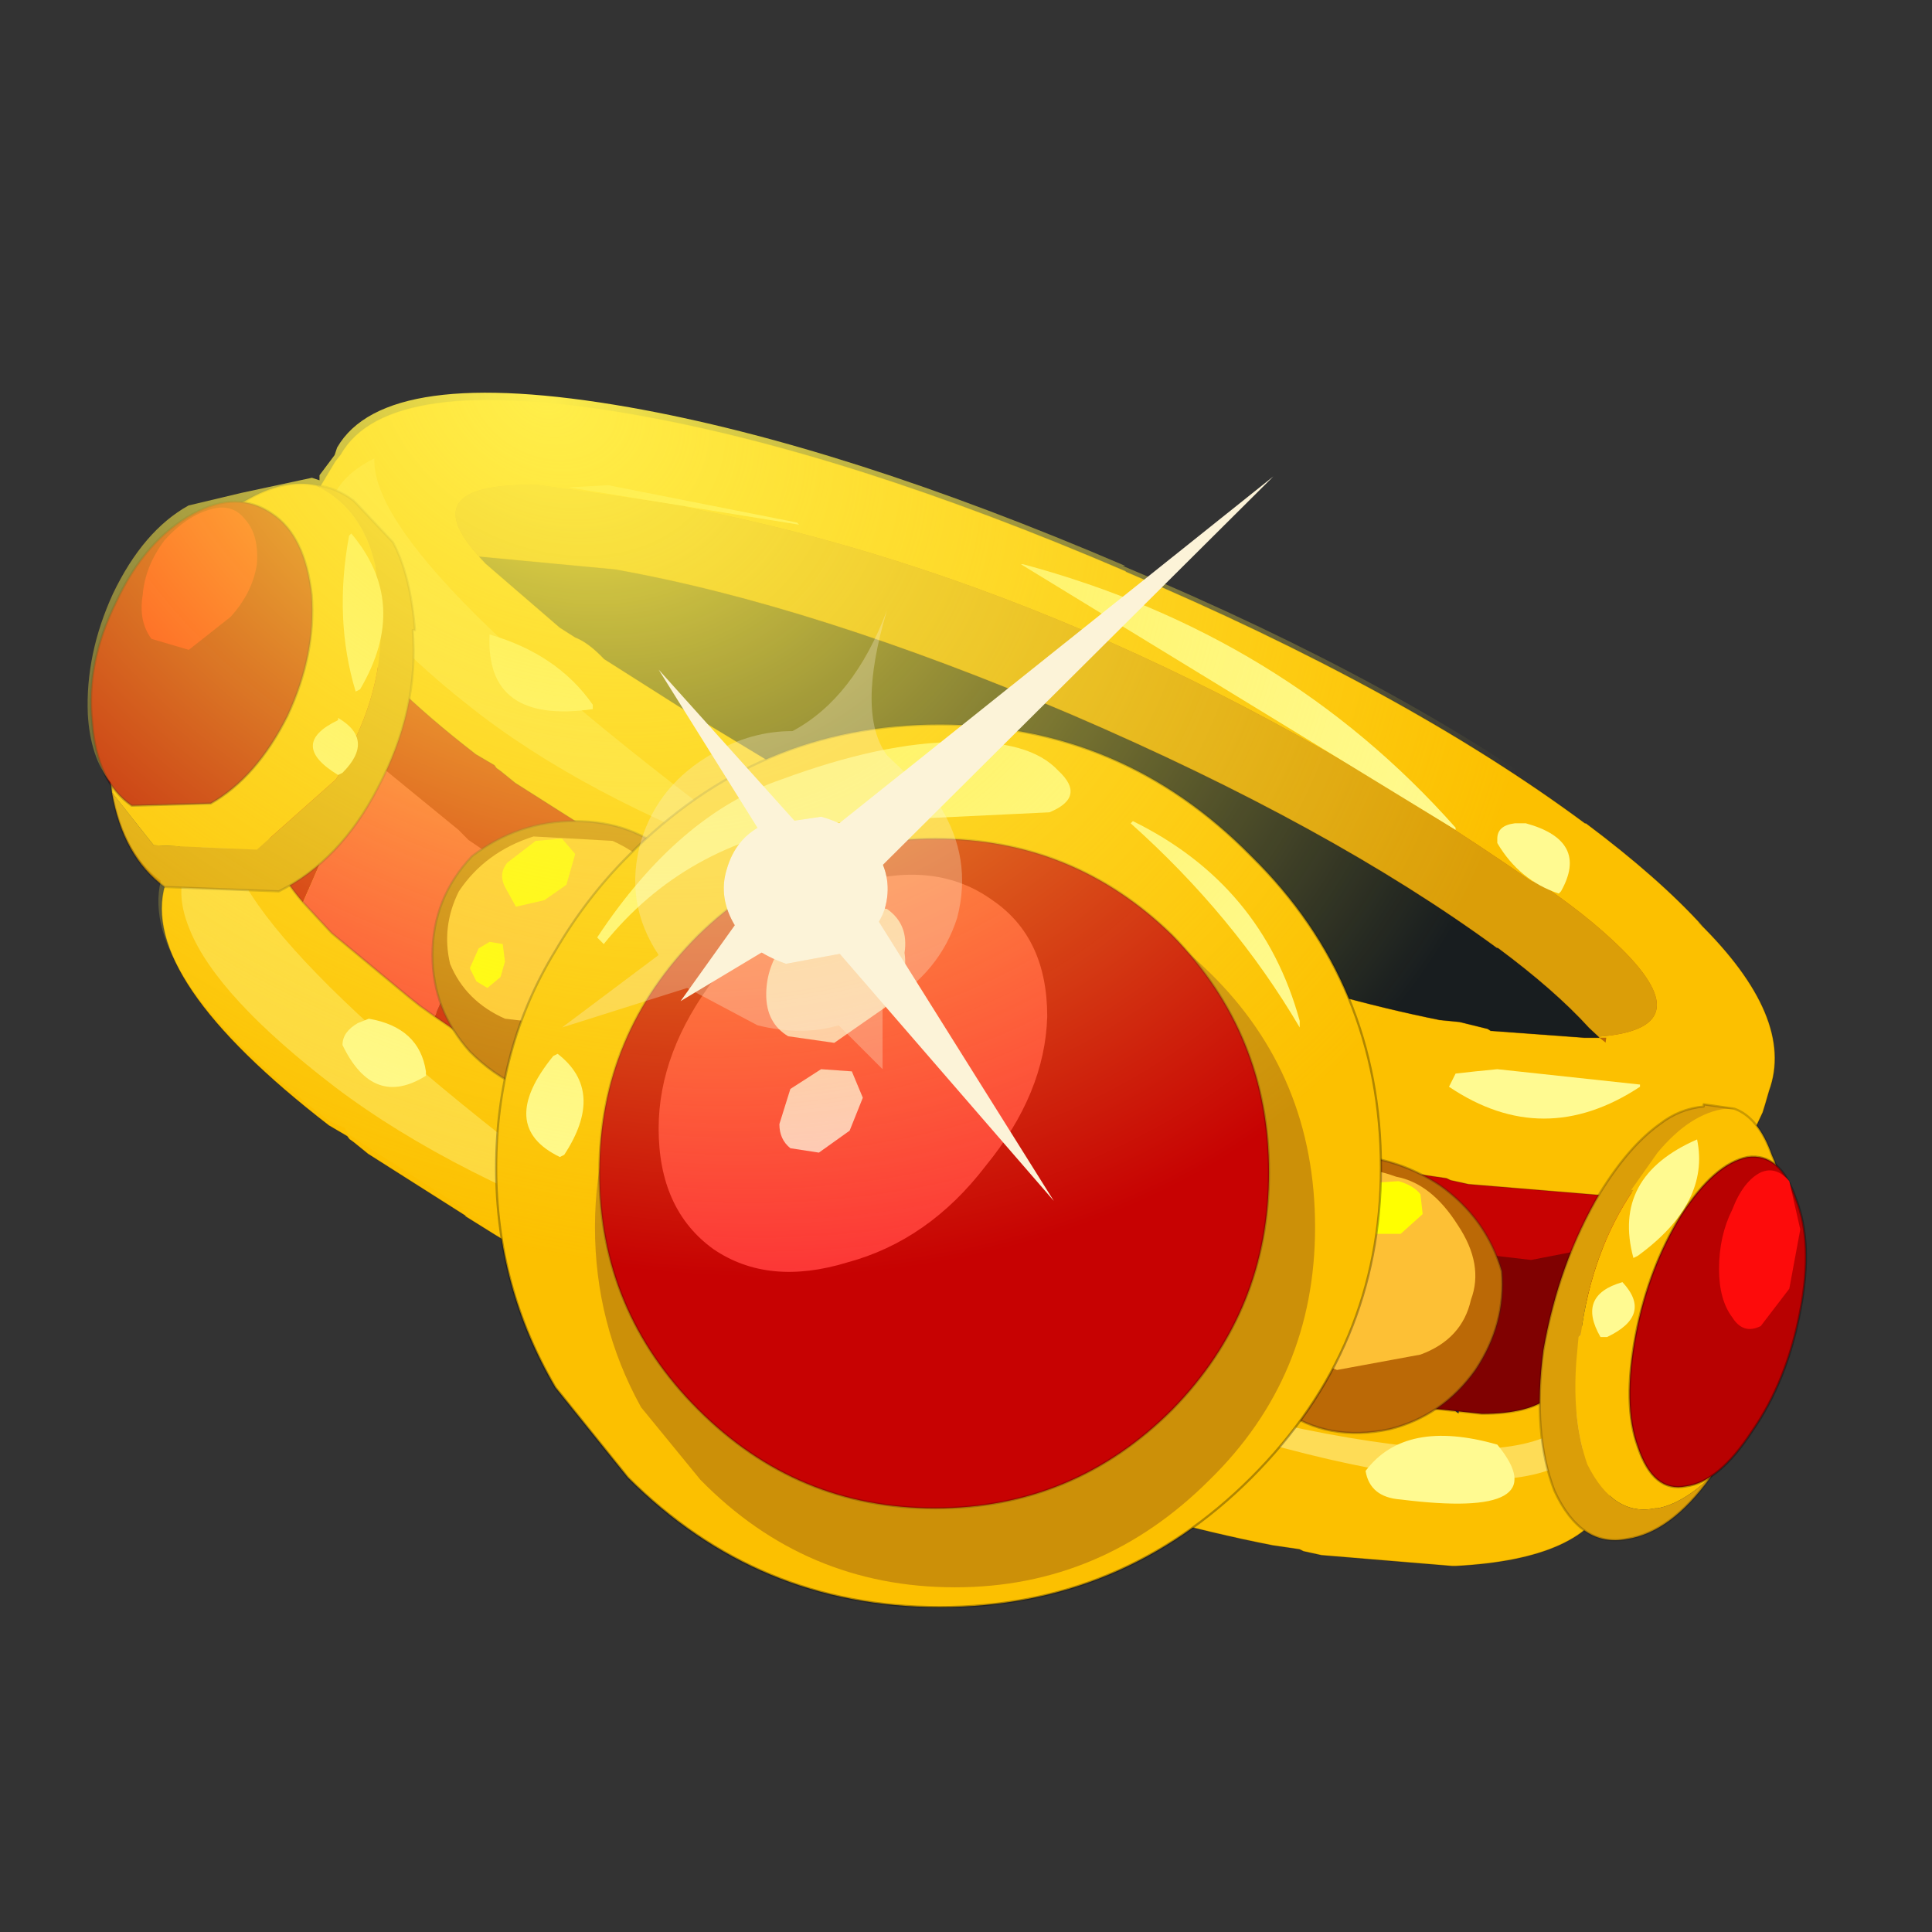 <?xml version="1.0" encoding="UTF-8" standalone="no"?>
<svg xmlns:xlink="http://www.w3.org/1999/xlink" height="440.0px" width="440.0px" xmlns="http://www.w3.org/2000/svg">
  <rect width="100%" height="100%" fill="#333333" stroke="none"/>
  <g transform="matrix(10.0, 0.0, 0.0, 10.0, 0.0, 0.0)">
    <use height="44.0" transform="matrix(1.0, 0.0, 0.0, 1.0, 0.0, 0.0)" width="44.0" xlink:href="#shape0"/>
    <use height="40.45" transform="matrix(0.448, 0.0, 0.03, 0.448, 3.474, 17.544)" width="72.75" xlink:href="#sprite0"/>
    <use height="23.8" transform="matrix(1.0, 0.0, 0.0, 1.0, 6.1, 9.9)" width="32.9" xlink:href="#shape2"/>
    <use height="14.2" transform="matrix(1.147, 0.013, 0.0, 1.147, 7.4, 12.096)" width="26.6" xlink:href="#sprite1"/>
    <use height="40.45" transform="matrix(0.448, 0.0, 0.03, 0.448, 6.824, 9.095)" width="72.75" xlink:href="#sprite0"/>
    <use height="25.6" transform="matrix(1.0, 0.0, 0.0, 1.0, 2.05, 11.0)" width="39.1" xlink:href="#shape4"/>
    <use height="24.0" transform="matrix(1.147, 0.0, 0.0, 1.147, 2, 8.931)" width="34.05" xlink:href="#sprite2"/>
    <use height="16.5" transform="matrix(1.0, 0.0, 0.0, 1.0, 12.8, 10.85)" width="16.2" xlink:href="#shape6"/>
  </g>
  <defs>
    <g id="shape0" transform="matrix(1.0, 0.0, 0.0, 1.0, 0.0, 0.0)">
      <path d="M44.0 44.0 L0.0 44.0 0.0 0.0 44.0 0.0 44.0 44.0" fill="#43adca" fill-opacity="0.0" fill-rule="evenodd" stroke="none"/>
    </g>
    <g id="sprite0" transform="matrix(1.0, 0.0, 0.0, 1.0, 36.35, 40.45)">
      <use height="40.45" transform="matrix(1.0, 0.0, 0.0, 1.0, -36.35, -40.45)" width="72.75" xlink:href="#shape1"/>
    </g>
    <g id="shape1" transform="matrix(1.0, 0.0, 0.0, 1.0, 36.35, 40.45)">
      <path d="M5.1 -31.7 L5.05 -31.7 Q18.9 -25.65 27.55 -18.9 L27.6 -18.9 Q31.15 -16.1 33.2 -13.65 L33.0 -13.85 Q37.6 -9.0 36.0 -5.3 L35.75 -4.6 35.6 -4.2 35.25 -3.55 Q33.85 -0.35 27.2 0.0 L27.0 0.0 20.4 -0.55 19.5 -0.75 19.3 -0.85 17.95 -1.05 Q11.9 -2.25 5.0 -4.7 L4.5 -4.9 3.15 -5.55 Q-0.7 -6.95 -5.0 -8.8 L-5.0 -8.85 -11.45 -11.7 -12.3 -12.25 -13.1 -12.7 -13.2 -12.75 -15.4 -13.7 -15.85 -13.95 Q-19.2 -15.95 -22.0 -17.8 L-21.95 -17.8 -26.7 -20.95 -27.4 -21.55 -27.6 -21.7 -27.7 -21.85 -28.6 -22.4 Q-37.8 -29.9 -36.1 -34.65 -35.95 -35.55 -35.45 -36.25 L-34.75 -37.3 -34.45 -37.65 Q-31.8 -41.85 -19.5 -39.7 -8.7 -37.8 5.1 -31.7 M-1.75 -16.1 L5.85 -13.1 6.15 -13.0 7.9 -12.2 Q14.1 -10.0 19.5 -8.9 L20.5 -8.8 21.9 -8.45 22.05 -8.35 26.8 -8.0 26.85 -8.0 27.55 -8.0 27.5 -8.05 Q32.8 -8.45 29.0 -12.5 27.3 -14.3 24.75 -16.05 L24.7 -15.9 Q4.3 -30.75 -17.0 -34.95 L-17.25 -35.05 -24.5 -36.1 Q-31.25 -36.25 -27.45 -32.1 L-23.9 -28.85 -23.15 -28.35 Q-22.5 -28.1 -21.75 -27.25 L-17.6 -24.5 -12.05 -21.0 -9.9 -20.05 -10.0 -20.05 Q-8.8 -19.6 -7.75 -18.8 L-1.75 -16.15 -1.8 -16.15 -1.75 -16.1 M27.55 -8.0 L27.85 -7.75 27.9 -8.0 27.55 -8.0" fill="#fcc000" fill-rule="evenodd" stroke="none"/>
      <path d="M-27.45 -32.1 Q-31.25 -36.25 -24.5 -36.1 L-17.25 -35.05 -17.0 -34.95 Q4.3 -30.75 24.7 -15.9 L24.75 -16.05 Q27.3 -14.3 29.0 -12.5 32.8 -8.45 27.5 -8.05 L27.2 -8.35 27.05 -8.5 Q25.45 -10.4 22.7 -12.55 L22.65 -12.6 22.65 -12.55 Q14.6 -18.75 1.85 -24.4 -10.9 -30.0 -20.9 -31.8 L-27.75 -32.45 -27.45 -32.1" fill="#db9e08" fill-rule="evenodd" stroke="none"/>
      <path d="M27.55 -8.0 L26.85 -8.0 26.8 -8.0 22.05 -8.35 21.9 -8.45 20.5 -8.8 19.5 -8.9 Q14.1 -10.0 7.9 -12.2 L6.15 -13.0 5.85 -13.1 -1.75 -16.1 -1.75 -16.15 -7.75 -18.8 Q-8.8 -19.6 -10.0 -20.05 L-9.9 -20.05 -12.05 -21.0 -17.6 -24.5 -21.75 -27.25 Q-22.5 -28.1 -23.15 -28.35 L-23.9 -28.85 -27.45 -32.1 -27.75 -32.45 -20.9 -31.8 Q-10.9 -30.0 1.85 -24.4 14.6 -18.75 22.65 -12.55 L22.7 -12.55 Q25.45 -10.4 27.05 -8.5 L27.2 -8.35 27.5 -8.05 27.55 -8.0" fill="#181d1f" fill-rule="evenodd" stroke="none"/>
      <path d="M5.1 -31.7 Q-8.7 -37.8 -19.5 -39.7 -31.8 -41.85 -34.45 -37.65 L-34.75 -37.3 -35.45 -36.25 Q-35.95 -35.55 -36.1 -34.65 -37.8 -29.9 -28.6 -22.4 L-27.7 -21.85 -27.6 -21.7 -27.4 -21.55 -26.7 -20.95 -21.95 -17.8 -22.0 -17.8 Q-19.2 -15.95 -15.85 -13.95 L-15.4 -13.7 -13.2 -12.75 -13.1 -12.7 -12.3 -12.25 -11.45 -11.7 -5.0 -8.85 -5.0 -8.8 Q-0.7 -6.95 3.15 -5.55 L4.5 -4.9 5.0 -4.7 Q11.9 -2.25 17.95 -1.05 L19.3 -0.85 19.5 -0.75 20.4 -0.55 27.0 0.0 27.2 0.0 Q33.85 -0.35 35.25 -3.55 L35.6 -4.2 35.75 -4.6 36.0 -5.3 Q37.6 -9.0 33.0 -13.85 L33.2 -13.65 Q31.15 -16.1 27.6 -18.9 L27.55 -18.9 Q18.9 -25.65 5.05 -31.7 L5.1 -31.7 M27.55 -8.0 L26.85 -8.0 26.8 -8.0 22.05 -8.35 21.9 -8.45 20.5 -8.8 19.5 -8.9 Q14.1 -10.0 7.9 -12.2 L6.15 -13.0 5.85 -13.1 -1.75 -16.1 M-1.75 -16.15 L-7.75 -18.8 Q-8.8 -19.6 -10.0 -20.05 L-9.9 -20.05 -12.05 -21.0 -17.6 -24.5 -21.75 -27.25 Q-22.5 -28.1 -23.15 -28.35 L-23.9 -28.85 -27.45 -32.1 M27.5 -8.05 L27.55 -8.0 M22.7 -12.55 Q25.45 -10.4 27.05 -8.5 L27.2 -8.35 27.5 -8.05 M22.7 -12.55 L22.65 -12.55 Q14.6 -18.75 1.85 -24.4 -10.9 -30.0 -20.9 -31.8 L-27.75 -32.45 -27.45 -32.1 M-1.75 -16.15 L-1.75 -16.1" fill="none" stroke="#000000" stroke-linecap="round" stroke-linejoin="round" stroke-opacity="0.2" stroke-width="0.05"/>
      <path d="M-32.75 -37.45 Q-33.35 -32.0 -12.85 -16.3 -22.45 -19.8 -28.15 -24.35 -33.85 -28.95 -35.0 -32.35 -36.2 -35.8 -32.75 -37.45" fill="#fdd73e" fill-rule="evenodd" stroke="none"/>
    </g>
    <g id="shape2" transform="matrix(1.0, 0.0, 0.0, 1.0, -6.1, -9.9)">
      <path d="M35.7 29.85 Q37.2 32.1 35.9 33.15 33.45 35.05 21.85 30.45 L21.85 30.3 28.55 32.3 Q37.95 34.5 35.7 29.85" fill="#fedc56" fill-rule="evenodd" stroke="none"/>
      <path d="M15.3 17.6 L15.4 17.45 15.35 17.6 15.3 17.6 M9.1 11.75 L9.15 11.55 9.1 11.75" fill="#fcc000" fill-rule="evenodd" stroke="none"/>
      <path d="M38.05 24.8 L37.25 25.05 36.55 25.15 33.8 24.95 33.45 24.75 32.75 24.7 27.1 23.1 27.05 23.1 26.85 22.8 26.8 23.0 26.3 22.75 22.65 21.3 19.8 20.1 19.8 19.95 19.75 20.05 Q19.3 19.75 18.9 19.6 L17.85 19.15 17.75 19.0 17.7 18.9 17.65 19.0 15.55 17.8 15.4 17.65 15.4 17.45 15.3 17.6 15.05 17.45 13.9 16.75 12.95 16.1 12.85 16.05 12.6 15.8 12.4 15.65 12.35 15.65 12.1 15.5 10.55 14.2 9.95 13.55 9.65 13.15 Q9.1 12.3 9.15 11.75 L9.45 11.3 Q10.3 10.2 14.4 10.95 19.15 11.75 25.25 14.4 31.4 16.95 35.35 19.9 L37.7 21.95 Q38.9 23.2 38.7 24.05 L38.7 24.1 38.65 24.35 38.15 24.8 38.05 24.8" fill="#bb6906" fill-rule="evenodd" stroke="none"/>
      <path d="M27.05 23.1 L26.8 23.0 26.85 22.8 27.05 23.1" fill="#db9e08" fill-rule="evenodd" stroke="none"/>
      <path d="M15.4 17.45 L15.4 17.65 15.35 17.6 15.4 17.65 15.35 17.65 15.35 17.6 15.4 17.45 M17.65 19.0 L17.7 18.9 17.75 19.0 17.65 19.0 M19.75 20.05 L19.8 19.95 19.8 20.1 19.75 20.05" fill="#ffee4a" fill-rule="evenodd" stroke="none"/>
      <path d="M26.8 23.0 L24.3 30.3 19.6 28.4 16.9 27.2 14.95 26.25 12.45 24.8 15.55 17.8 17.65 19.0 17.75 19.0 17.85 19.15 18.9 19.6 Q19.3 19.75 19.75 20.05 L19.8 20.1 22.65 21.3 26.3 22.75 26.8 23.0 M9.15 11.75 Q9.1 12.3 9.65 13.15 L9.95 13.55 6.9 20.55 Q6.25 19.8 6.2 19.2 6.0 18.9 6.15 18.6 L6.2 18.4 9.1 11.75 9.15 11.75 M12.95 16.1 L13.9 16.75 10.85 23.8 9.9 23.15 12.95 16.1" fill="#c70202" fill-rule="evenodd" stroke="none"/>
      <path d="M9.95 13.55 L10.55 14.2 12.1 15.5 12.35 15.65 12.4 15.65 12.6 15.8 12.85 16.05 12.95 16.1 9.9 23.15 9.55 22.9 9.3 22.7 7.55 21.25 6.9 20.55 9.95 13.55 M13.9 16.75 L15.05 17.45 15.3 17.6 15.35 17.6 15.35 17.65 15.4 17.65 15.55 17.8 12.45 24.8 12.1 24.6 10.85 23.8 13.9 16.75" fill="#fc3636" fill-rule="evenodd" stroke="none"/>
      <path d="M27.1 23.1 L32.75 24.7 33.45 24.75 33.8 24.95 36.55 25.15 37.25 25.05 38.05 24.8 35.7 30.75 35.3 31.8 Q34.85 32.2 33.75 32.2 L30.45 31.85 24.3 30.3 26.8 23.0 27.05 23.1 27.1 23.15 27.1 23.1" fill="#800101" fill-rule="evenodd" stroke="none"/>
      <path d="M38.05 24.8 L37.25 25.05 36.55 25.15 33.8 24.95 33.45 24.75 32.75 24.7 27.1 23.1 M27.05 23.1 L26.8 23.0 M24.3 30.3 L30.45 31.85 33.75 32.2 Q34.85 32.2 35.3 31.8 L35.7 30.75 38.05 24.8 38.15 24.8 38.65 24.35 38.7 24.1 38.7 24.05 Q38.9 23.2 37.7 21.95 L35.35 19.9 Q31.4 16.95 25.25 14.4 19.15 11.75 14.4 10.95 10.3 10.2 9.45 11.3 L9.15 11.75 Q9.1 12.3 9.65 13.15 L9.95 13.55 10.55 14.2 12.1 15.5 12.35 15.65 12.4 15.65 12.6 15.8 12.85 16.05 12.95 16.1 13.9 16.75 15.05 17.45 15.3 17.6 M15.4 17.65 L15.55 17.8 17.65 19.0 M17.75 19.0 L17.85 19.15 18.9 19.6 Q19.3 19.75 19.75 20.05 L19.8 20.1 22.65 21.3 26.3 22.75 26.8 23.0 M27.05 23.1 L27.1 23.1 M35.7 30.75 L35.7 31.25 35.3 31.8 M17.75 19.0 L17.65 19.0 M15.35 17.6 L15.4 17.65 M15.35 17.6 L15.3 17.6 M9.1 11.75 L6.2 18.4 6.15 18.6 Q6.0 18.9 6.2 19.2 6.25 19.8 6.9 20.55 M9.15 11.55 L9.1 11.75 M10.85 23.8 L9.9 23.15 9.55 22.9 9.3 22.7 7.55 21.25 6.9 20.55 M10.85 23.8 L12.1 24.6 12.45 24.8 14.95 26.25 16.9 27.2 19.6 28.4 24.3 30.3" fill="none" stroke="#000000" stroke-linecap="round" stroke-linejoin="round" stroke-opacity="0.2" stroke-width="0.05"/>
      <path d="M17.35 10.7 Q23.9 12.3 30.6 16.25 27.5 14.8 23.65 13.3 15.9 10.3 12.1 9.9 L13.45 9.95 17.35 10.7 M31.05 23.75 Q40.5 26.0 38.2 21.3 39.75 23.65 38.35 24.65 35.95 26.55 24.3 21.8 L24.3 21.7 Q28.1 23.0 31.05 23.75" fill="#fedc56" fill-rule="evenodd" stroke="none"/>
    </g>
    <g id="sprite1" transform="matrix(1.0, 0.0, 0.0, 1.0, 13.3, 14.2)">
      <use height="14.2" transform="matrix(1.0, 0.0, 0.0, 1.0, -13.3, -14.2)" width="26.6" xlink:href="#shape3"/>
    </g>
    <g id="shape3" transform="matrix(1.0, 0.0, 0.0, 1.0, 13.3, 14.2)">
      <path d="M12.0 -2.5 L12.6 -2.6 13.3 -2.8 12.35 -0.35 10.65 0.0 7.8 -0.3 2.4 -1.65 -1.7 -3.3 -4.05 -4.35 -5.75 -5.2 -7.9 -6.45 -8.2 -6.65 -9.3 -7.35 -10.15 -7.9 -10.45 -8.1 -10.65 -8.3 -12.2 -9.55 -12.75 -10.15 -13.3 -11.05 -11.95 -14.2 -11.9 -14.2 Q-11.95 -13.7 -11.45 -12.95 L-11.2 -12.6 -10.65 -12.05 -9.3 -10.9 -9.1 -10.8 -9.05 -10.8 -8.9 -10.65 -8.65 -10.45 -8.6 -10.4 -7.75 -9.85 -6.75 -9.2 -6.55 -9.1 -6.5 -9.1 -6.5 -9.05 -6.45 -9.05 -6.3 -8.9 -4.5 -7.85 -4.4 -7.85 -4.3 -7.75 -3.4 -7.35 -2.65 -6.95 -2.6 -6.9 -0.1 -5.85 Q1.55 -5.15 3.05 -4.6 L3.5 -4.4 3.7 -4.3 3.75 -4.25 3.75 -4.3 Q6.45 -3.35 8.7 -2.9 L9.3 -2.85 9.6 -2.7 12.0 -2.5" fill="#c70202" fill-rule="evenodd" stroke="none"/>
    </g>
    <g id="shape4" transform="matrix(1.0, 0.0, 0.0, 1.0, -2.05, -11.0)">
      <path d="M7.2 11.05 L7.45 11.2 Q8.3 11.75 8.55 12.9 L8.65 13.9 Q8.8 15.55 7.9 17.2 L7.95 17.25 7.65 17.75 5.85 19.35 3.5 19.25 2.55 18.05 2.5 17.3 2.5 17.25 Q2.45 16.25 2.75 15.2 L3.35 13.75 Q4.25 12.0 5.6 11.4 6.45 10.9 7.2 11.05" fill="#fcc000" fill-rule="evenodd" stroke="none"/>
      <path d="M7.2 11.05 Q7.65 11.1 8.05 11.4 L8.1 11.45 8.95 12.35 Q9.35 13.1 9.45 14.35 L9.4 14.35 Q9.55 16.15 8.6 17.95 7.75 19.6 6.35 20.3 L3.75 20.2 Q2.8 19.5 2.55 18.05 L3.5 19.25 5.85 19.35 7.65 17.75 7.95 17.25 7.9 17.2 Q8.8 15.55 8.65 13.9 L8.55 12.9 Q8.3 11.75 7.45 11.2 L7.2 11.05" fill="#db9e08" fill-rule="evenodd" stroke="none"/>
      <path d="M9.45 14.35 Q9.35 13.1 8.95 12.35 L8.1 11.45 8.05 11.4 Q7.65 11.1 7.2 11.05 6.45 10.9 5.6 11.4 4.25 12.0 3.35 13.75 L2.75 15.2 Q2.45 16.25 2.5 17.25 L2.5 17.3 2.55 18.05 Q2.8 19.5 3.75 20.2 L6.35 20.3 Q7.75 19.6 8.6 17.95 9.55 16.15 9.4 14.35 L9.45 14.35 Z" fill="none" stroke="#000000" stroke-linecap="round" stroke-linejoin="round" stroke-opacity="0.2" stroke-width="0.05"/>
      <path d="M7.1 13.55 Q6.95 12.2 6.2 11.7 5.4 11.15 4.4 11.7 3.3 12.3 2.65 13.7 1.95 15.1 2.1 16.45 2.2 17.8 3.0 18.35 L4.8 18.3 Q5.85 17.7 6.55 16.3 7.2 14.9 7.1 13.55" fill="#b80101" fill-rule="evenodd" stroke="none"/>
      <path d="M7.1 13.55 Q6.95 12.2 6.2 11.7 5.4 11.15 4.4 11.7 3.3 12.3 2.65 13.7 1.95 15.1 2.1 16.45 2.2 17.8 3.0 18.35 L4.8 18.3 Q5.85 17.7 6.55 16.3 7.2 14.9 7.1 13.55 Z" fill="none" stroke="#000000" stroke-linecap="round" stroke-linejoin="round" stroke-opacity="0.302" stroke-width="0.05"/>
      <path d="M5.85 12.85 Q5.9 12.2 5.6 11.85 5.3 11.45 4.8 11.6 4.25 11.75 3.75 12.3 3.3 12.9 3.25 13.55 3.15 14.15 3.45 14.55 L4.3 14.8 5.25 14.05 Q5.75 13.5 5.85 12.85" fill="#fd0b0b" fill-rule="evenodd" stroke="none"/>
      <path d="M10.75 19.5 Q11.8 18.7 13.1 18.7 14.4 18.7 15.3 19.5 16.15 20.45 16.15 21.75 16.15 23.0 15.25 23.95 14.35 25.0 13.05 25.0 11.75 25.0 10.7 23.95 9.85 23.0 9.85 21.75 9.85 20.45 10.75 19.5" fill="#bb6906" fill-rule="evenodd" stroke="none"/>
      <path d="M10.75 19.5 Q11.8 18.7 13.1 18.7 14.4 18.7 15.3 19.5 16.15 20.45 16.15 21.75 16.15 23.0 15.25 23.95 14.35 25.0 13.05 25.0 11.75 25.0 10.7 23.95 9.85 23.0 9.85 21.75 9.85 20.45 10.75 19.5 Z" fill="none" stroke="#382510" stroke-linecap="round" stroke-linejoin="round" stroke-opacity="0.302" stroke-width="0.05"/>
      <path d="M10.45 20.3 Q11.05 19.4 12.15 19.05 L13.95 19.15 Q14.95 19.6 15.15 20.4 15.5 21.25 14.95 22.1 L13.6 23.45 11.5 23.2 Q10.6 22.8 10.25 21.95 10.05 21.1 10.45 20.3" fill="#fdc035" fill-rule="evenodd" stroke="none"/>
      <path d="M12.4 20.5 L11.75 20.65 11.5 20.2 Q11.35 19.9 11.55 19.65 L12.2 19.15 12.8 19.1 13.1 19.45 12.9 20.15 12.4 20.5" fill="#ffff00" fill-rule="evenodd" stroke="none"/>
      <path d="M11.4 22.25 L11.1 22.5 10.85 22.35 10.7 22.05 10.9 21.6 11.15 21.45 11.45 21.5 11.5 21.9 11.4 22.25" fill="#ffff00" fill-rule="evenodd" stroke="none"/>
      <path d="M30.45 26.3 Q31.75 26.3 32.8 27.0 33.85 27.75 34.2 28.95 34.3 30.15 33.6 31.2 32.85 32.25 31.65 32.55 30.25 32.85 29.2 32.1 28.15 31.4 27.9 29.9 27.7 28.65 28.45 27.6 29.15 26.55 30.45 26.3" fill="#bb6906" fill-rule="evenodd" stroke="none"/>
      <path d="M30.45 26.3 Q31.75 26.3 32.8 27.0 33.85 27.75 34.2 28.95 34.3 30.15 33.6 31.2 32.85 32.25 31.65 32.55 30.25 32.85 29.2 32.1 28.15 31.4 27.9 29.9 27.7 28.65 28.45 27.6 29.15 26.55 30.45 26.3 Z" fill="none" stroke="#382510" stroke-linecap="round" stroke-linejoin="round" stroke-opacity="0.302" stroke-width="0.05"/>
      <path d="M29.75 26.8 Q30.7 26.4 31.8 26.8 32.6 26.95 33.2 27.9 33.8 28.8 33.5 29.6 33.3 30.5 32.35 30.85 L30.45 31.2 Q29.35 30.8 28.85 29.8 28.35 28.95 28.6 28.05 28.9 27.25 29.75 26.8" fill="#fdc035" fill-rule="evenodd" stroke="none"/>
      <path d="M31.2 28.1 Q30.8 28.1 30.65 27.9 30.5 27.7 30.65 27.35 L31.1 26.95 31.85 26.9 Q32.2 27.0 32.35 27.2 L32.4 27.65 31.9 28.1 31.2 28.1" fill="#ffff00" fill-rule="evenodd" stroke="none"/>
      <path d="M29.4 28.95 L29.05 29.0 28.9 28.75 29.05 28.45 Q29.15 28.3 29.4 28.2 L29.7 28.2 29.9 28.4 29.8 28.8 29.4 28.95" fill="#ffff00" fill-rule="evenodd" stroke="none"/>
      <path d="M28.5 33.65 Q25.55 36.6 21.4 36.6 17.25 36.6 14.3 33.65 L12.65 31.6 Q11.3 29.3 11.3 26.6 11.3 23.85 12.65 21.65 13.35 20.45 14.3 19.5 17.25 16.5 21.4 16.5 25.55 16.5 28.5 19.5 31.45 22.4 31.45 26.6 31.45 30.7 28.5 33.65" fill="#fcc000" fill-rule="evenodd" stroke="none"/>
      <path d="M28.5 33.65 Q25.55 36.6 21.4 36.6 17.25 36.6 14.3 33.65 L12.65 31.6 Q11.3 29.3 11.3 26.6 11.3 23.85 12.65 21.65 13.35 20.45 14.3 19.5 17.25 16.5 21.4 16.5 25.55 16.5 28.5 19.5 31.45 22.4 31.45 26.6 31.45 30.7 28.5 33.65 Z" fill="none" stroke="#000000" stroke-linecap="round" stroke-linejoin="round" stroke-opacity="0.302" stroke-width="0.05"/>
      <path d="M27.55 22.15 Q29.95 24.5 29.95 27.95 29.95 31.35 27.55 33.7 25.1 36.15 21.75 36.15 18.35 36.15 15.95 33.7 L14.6 32.05 Q13.55 30.15 13.55 27.95 13.55 25.75 14.6 23.9 15.15 23.0 15.95 22.15 18.35 19.75 21.75 19.75 25.1 19.75 27.55 22.15" fill="#cc9008" fill-rule="evenodd" stroke="none"/>
      <path d="M26.7 21.3 Q28.9 23.55 28.9 26.7 28.9 29.85 26.7 32.1 24.45 34.35 21.3 34.35 18.15 34.35 15.9 32.1 13.65 29.85 13.65 26.7 13.65 23.55 15.9 21.3 18.15 19.1 21.3 19.1 24.45 19.1 26.7 21.3" fill="#c70202" fill-rule="evenodd" stroke="none"/>
      <path d="M26.7 21.3 Q28.9 23.55 28.9 26.7 28.9 29.85 26.7 32.1 24.45 34.35 21.3 34.35 18.15 34.35 15.9 32.1 13.65 29.85 13.65 26.7 13.65 23.55 15.9 21.3 18.15 19.1 21.3 19.1 24.45 19.1 26.7 21.3 Z" fill="none" stroke="#000000" stroke-linecap="round" stroke-linejoin="round" stroke-opacity="0.2" stroke-width="0.05"/>
      <path d="M19.3 28.75 Q17.5 29.3 16.25 28.45 15.0 27.55 15.0 25.7 15.0 23.95 16.3 22.25 17.65 20.6 19.55 20.1 21.35 19.6 22.6 20.5 23.85 21.35 23.85 23.15 23.8 24.9 22.45 26.55 21.15 28.25 19.3 28.75" fill="#fc3636" fill-rule="evenodd" stroke="none"/>
      <path d="M17.95 23.6 Q17.45 23.3 17.45 22.65 17.45 21.95 17.95 21.35 18.45 20.75 19.05 20.6 L20.2 20.7 Q20.7 21.05 20.6 21.7 20.7 22.35 20.15 22.95 L19.0 23.75 17.95 23.6" fill="#fec5c5" fill-rule="evenodd" stroke="none"/>
      <path d="M18.0 26.15 Q17.75 25.95 17.75 25.6 L18.0 24.8 18.7 24.35 19.4 24.4 19.65 25.0 19.35 25.75 18.65 26.25 18.0 26.15" fill="#fec5c5" fill-rule="evenodd" stroke="none"/>
      <path d="M23.9 18.5 L18.65 18.75 Q15.6 19.2 13.75 21.5 L13.6 21.35 Q15.45 18.55 17.8 17.75 20.1 16.9 21.8 16.9 23.45 16.85 24.1 17.55 24.75 18.15 23.9 18.5" fill="#fffa91" fill-rule="evenodd" stroke="none"/>
      <path d="M39.5 25.25 L39.3 25.25 Q38.5 25.35 37.75 26.25 L37.15 27.1 37.2 27.1 Q36.25 28.5 36.0 30.4 L35.95 30.45 35.9 31.0 Q35.8 32.35 36.15 33.35 36.75 34.55 37.7 34.35 L37.75 34.35 Q38.3 34.25 38.95 33.65 L39.3 33.05 39.3 33.0 40.25 31.05 40.6 29.45 Q40.9 27.5 40.35 26.3 40.05 25.45 39.5 25.25" fill="#fcc000" fill-rule="evenodd" stroke="none"/>
      <path d="M39.5 25.25 L38.8 25.15 38.8 25.2 Q38.25 25.25 37.8 25.6 37.1 26.1 36.45 27.15 35.5 28.75 35.15 30.75 34.9 32.65 35.4 33.95 36.0 35.25 37.05 35.05 38.05 34.9 38.95 33.65 38.3 34.25 37.75 34.35 L37.7 34.35 Q36.75 34.55 36.15 33.35 35.8 32.35 35.9 31.0 L35.95 30.45 36.0 30.4 Q36.25 28.5 37.2 27.1 L37.15 27.1 37.75 26.25 Q38.5 25.35 39.3 25.25 L39.5 25.25" fill="#db9e08" fill-rule="evenodd" stroke="none"/>
      <path d="M36.45 27.15 Q37.1 26.1 37.8 25.6 38.25 25.25 38.8 25.2 L38.8 25.15 39.5 25.25 Q40.05 25.45 40.35 26.3 40.9 27.5 40.6 29.45 L40.25 31.05 39.3 33.0 39.3 33.05 38.95 33.65 Q38.05 34.9 37.05 35.05 36.0 35.25 35.4 33.95 34.9 32.65 35.15 30.75 35.5 28.75 36.45 27.15 Z" fill="none" stroke="#000000" stroke-linecap="round" stroke-linejoin="round" stroke-opacity="0.2" stroke-width="0.05"/>
      <path d="M38.3 27.65 Q39.05 26.5 39.8 26.35 40.55 26.25 40.9 27.3 41.3 28.3 41.0 29.85 40.7 31.45 39.9 32.6 39.15 33.75 38.4 33.85 37.65 34.0 37.3 32.95 36.95 32.0 37.25 30.4 37.55 28.85 38.3 27.65" fill="#b80101" fill-rule="evenodd" stroke="none"/>
      <path d="M38.3 27.65 Q39.05 26.5 39.8 26.35 40.55 26.25 40.9 27.3 41.3 28.3 41.0 29.85 40.7 31.45 39.9 32.6 39.15 33.75 38.4 33.85 37.65 34.0 37.3 32.95 36.95 32.0 37.25 30.4 37.55 28.85 38.3 27.65 Z" fill="none" stroke="#000000" stroke-linecap="round" stroke-linejoin="round" stroke-opacity="0.302" stroke-width="0.05"/>
      <path d="M39.45 27.55 Q39.7 26.9 40.1 26.7 40.45 26.55 40.75 26.9 L41.0 28.0 40.75 29.35 40.1 30.2 Q39.7 30.4 39.45 30.0 39.15 29.6 39.15 28.9 39.15 28.15 39.45 27.55" fill="#fd0b0b" fill-rule="evenodd" stroke="none"/>
      <path d="M8.2 15.7 L8.1 15.75 Q7.6 14.1 7.95 12.2 L8.0 12.15 Q9.35 13.75 8.2 15.7" fill="#fffa91" fill-rule="evenodd" stroke="none"/>
      <path d="M7.8 17.6 L7.7 17.65 Q6.55 16.95 7.7 16.4 L7.7 16.35 Q8.55 16.85 7.8 17.6" fill="#fffa91" fill-rule="evenodd" stroke="none"/>
      <path d="M37.3 28.6 L37.2 28.65 Q36.7 26.8 38.65 25.95 38.95 27.4 37.3 28.6" fill="#fffa91" fill-rule="evenodd" stroke="none"/>
      <path d="M36.6 30.45 L36.45 30.45 Q35.9 29.5 36.95 29.2 37.65 29.95 36.6 30.45" fill="#fffa91" fill-rule="evenodd" stroke="none"/>
      <path d="M33.15 18.9 L23.25 12.85 23.3 12.85 Q29.25 14.45 33.15 18.85 L33.15 18.9" fill="#fffa91" fill-rule="evenodd" stroke="none"/>
      <path d="M35.55 20.3 L35.5 20.35 Q34.6 20.05 34.1 19.2 L34.1 19.1 Q34.1 18.8 34.5 18.75 L34.75 18.75 Q36.2 19.15 35.55 20.3" fill="#fffa91" fill-rule="evenodd" stroke="none"/>
      <path d="M13.5 16.05 L13.5 16.15 Q11.05 16.5 11.15 14.45 12.7 14.9 13.5 16.05" fill="#fffa91" fill-rule="evenodd" stroke="none"/>
      <path d="M37.35 24.7 L37.35 24.75 Q35.15 26.2 33.0 24.75 L33.15 24.45 33.6 24.4 34.1 24.35 37.35 24.7" fill="#fffa91" fill-rule="evenodd" stroke="none"/>
      <path d="M12.85 26.3 L12.75 26.35 Q11.3 25.65 12.6 24.05 L12.7 24.0 Q13.8 24.85 12.85 26.3" fill="#fffa91" fill-rule="evenodd" stroke="none"/>
      <path d="M9.7 24.4 L9.7 24.5 Q8.5 25.25 7.8 23.8 7.8 23.5 8.15 23.3 L8.4 23.2 Q9.55 23.4 9.7 24.4" fill="#fffa91" fill-rule="evenodd" stroke="none"/>
      <path d="M31.9 34.15 Q31.2 34.1 31.1 33.5 32.0 32.3 34.1 32.9 35.5 34.6 31.9 34.15" fill="#fffa91" fill-rule="evenodd" stroke="none"/>
      <path d="M18.15 11.9 L18.2 11.95 12.95 11.1 13.85 11.05 18.15 11.9" fill="#fffa91" fill-rule="evenodd" stroke="none"/>
      <path d="M28.35 21.15 L28.4 21.15 Q28.6 22.1 28.35 21.15" fill="#fffa91" fill-rule="evenodd" stroke="none"/>
      <path d="M29.6 23.4 Q28.1 20.85 25.75 18.75 L25.8 18.7 Q28.75 20.15 29.6 23.25 L29.6 23.4" fill="#fffa91" fill-rule="evenodd" stroke="none"/>
    </g>
    <g id="sprite2" transform="matrix(1.0, 0.0, 0.0, 1.0, 17.05, 24.0)">
      <use height="24.0" transform="matrix(1.0, 0.0, 0.0, 1.0, -17.05, -24.0)" width="34.05" xlink:href="#shape5"/>
    </g>
    <g id="shape5" transform="matrix(1.0, 0.0, 0.0, 1.0, 17.05, 24.0)">
      <path d="M14.9 -13.6 L14.95 -13.55 Q16.8 -11.7 16.25 -10.25 L16.2 -10.0 16.15 -9.85 16.05 -9.6 16.4 -9.0 16.55 -8.65 16.85 -8.1 Q17.15 -7.25 16.9 -5.9 16.65 -4.55 16.0 -3.5 L15.15 -2.6 15.1 -2.55 Q14.3 -1.5 13.5 -1.35 L13.45 -1.35 Q12.95 -1.25 12.55 -1.55 11.75 -0.95 10.0 -0.85 L9.95 -0.85 7.35 -1.05 7.0 -1.15 6.95 -1.2 6.35 -1.25 4.85 -1.6 Q2.65 0.0 -0.2 0.0 -3.85 0.0 -6.4 -2.6 L-7.85 -4.4 Q-8.65 -5.8 -8.9 -7.35 L-9.65 -7.8 -9.6 -7.8 -11.55 -9.05 -11.85 -9.25 -11.9 -9.3 -11.95 -9.4 Q-12.15 -9.45 -12.35 -9.6 -16.05 -12.45 -15.6 -14.3 -16.4 -14.9 -16.6 -16.25 -17.0 -16.75 -17.05 -17.6 -17.1 -18.8 -16.55 -20.0 -15.95 -21.25 -15.05 -21.75 L-14.0 -22.0 -12.6 -22.3 -12.45 -22.25 -12.45 -22.35 -12.15 -22.75 -12.1 -22.9 Q-11.15 -24.55 -6.3 -23.7 -2.05 -22.95 3.55 -20.55 L3.5 -20.55 Q9.1 -18.2 12.6 -15.6 L14.9 -13.6" fill="url(#gradient0)" fill-rule="evenodd" stroke="none"/>
    </g>
    <radialGradient cx="0" cy="0" gradientTransform="matrix(0.022, 0.013, -0.01, 0.017, -8.0, -23.95)" gradientUnits="userSpaceOnUse" id="gradient0" r="819.2" spreadMethod="pad">
      <stop offset="0.0" stop-color="#ffee4a"/>
      <stop offset="1.0" stop-color="#ffee4a" stop-opacity="0.0"/>
    </radialGradient>
    <g id="shape6" transform="matrix(1.0, 0.0, 0.0, 1.0, -12.8, -10.85)">
      <path d="M17.35 18.8 L18.7 18.6 Q19.45 18.8 19.95 19.4 20.35 20.0 20.15 20.7 19.95 21.3 19.25 21.7 L17.9 21.95 Q17.05 21.65 16.75 21.1 16.35 20.45 16.55 19.8 16.75 19.1 17.35 18.8 M18.05 16.65 Q17.1 16.65 16.25 17.15 15.0 17.85 14.6 19.15 14.2 20.55 15.0 21.75 L12.8 23.4 15.65 22.5 17.25 23.35 Q18.25 23.6 19.1 23.35 L20.1 24.35 20.1 22.95 20.2 22.85 Q21.4 22.15 21.8 20.9 22.15 19.55 21.4 18.35 L20.2 17.2 Q19.5 16.25 20.2 13.9 19.45 15.9 18.05 16.65" fill="#fcf3d8" fill-opacity="0.302" fill-rule="evenodd" stroke="none"/>
      <path d="M17.35 18.8 Q16.75 19.1 16.55 19.8 16.35 20.45 16.75 21.1 17.05 21.65 17.9 21.95 L19.25 21.7 Q19.95 21.3 20.15 20.7 20.35 20.0 19.95 19.4 19.45 18.8 18.7 18.6 L17.35 18.8" fill="#fcf3d8" fill-rule="evenodd" stroke="none"/>
      <path d="M18.55 19.2 L15.0 15.25 17.75 19.65 15.5 22.8 18.5 21.0 24.0 27.35 19.55 20.25 29.0 10.85 18.55 19.2" fill="#fcf3d8" fill-rule="evenodd" stroke="none"/>
    </g>
  </defs>
</svg>
